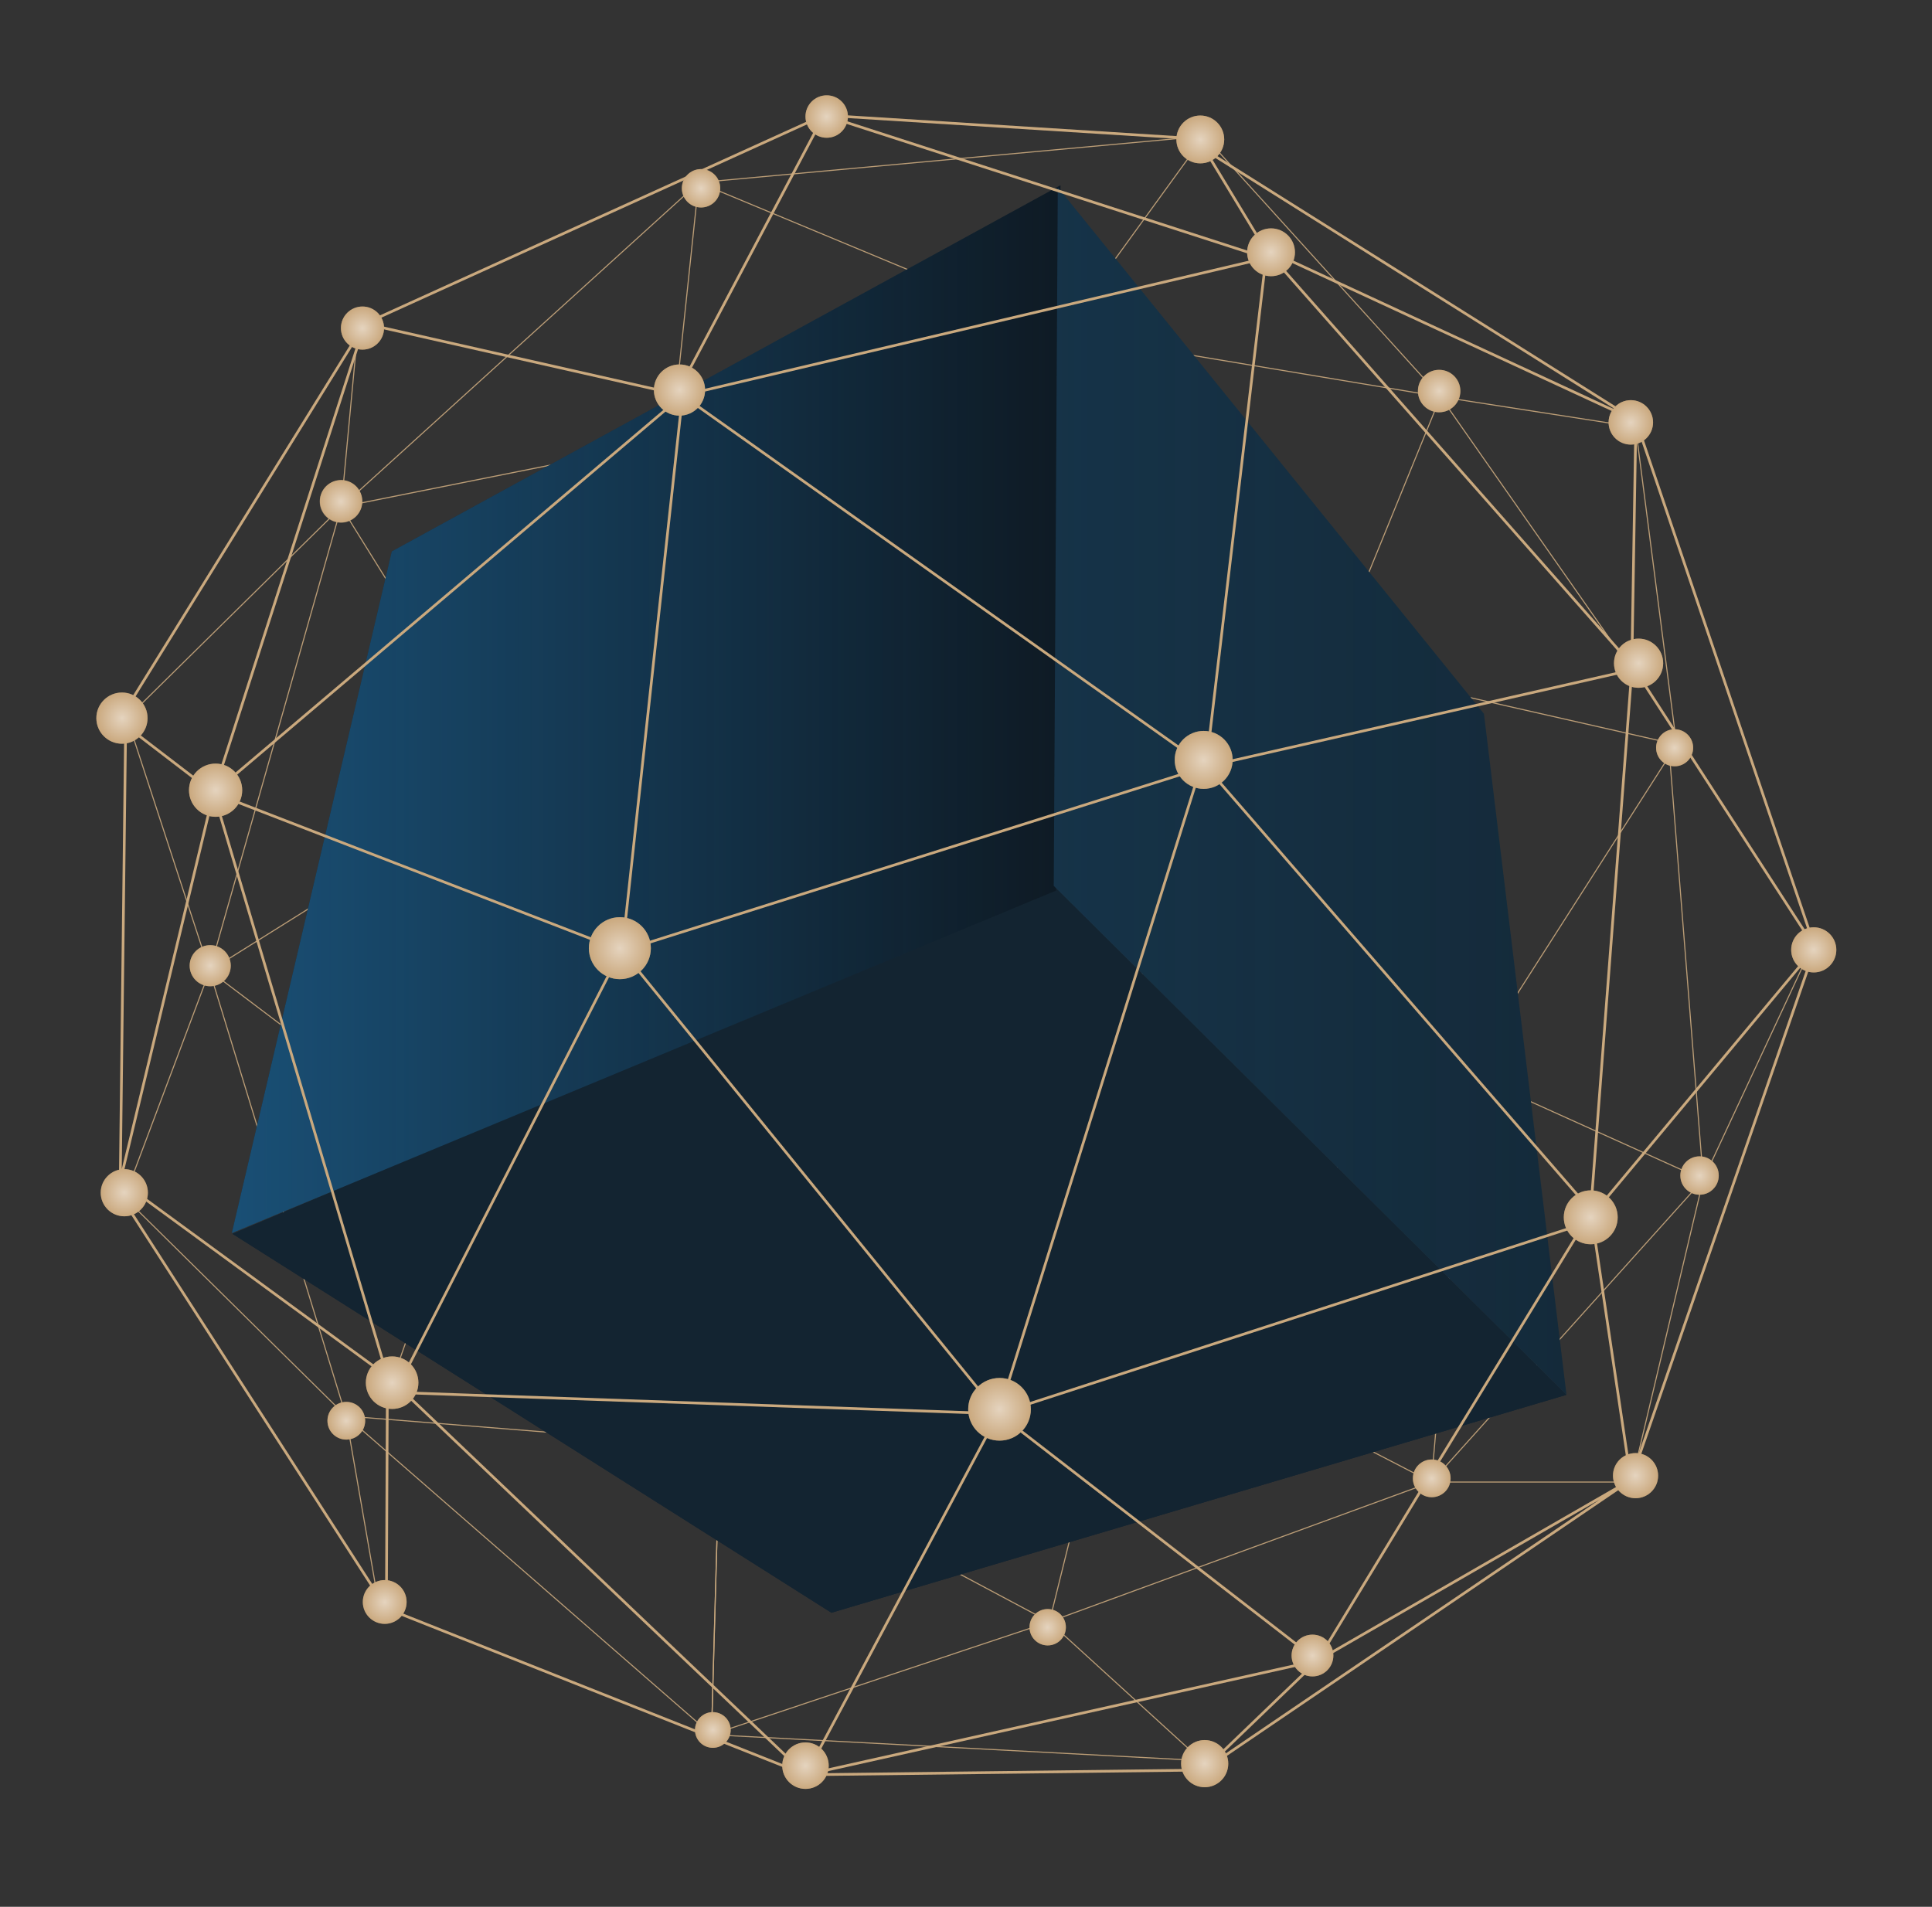 <?xml version="1.0" encoding="utf-8"?>
<!-- Generator: Adobe Illustrator 24.1.0, SVG Export Plug-In . SVG Version: 6.00 Build 0)  -->
<svg version="1.1" id="Layer_1" xmlns="http://www.w3.org/2000/svg" xmlns:xlink="http://www.w3.org/1999/xlink" x="0px" y="0px"
	 viewBox="0 0 573.5 566.1" style="enable-background:new 0 0 573.5 566.1;" xml:space="preserve">
<rect x="0" y="0" width="573.5" height="566.1" fill="#333333" stroke="none"/>
<style type="text/css">
	.st0{display:none;}
	.st1{display:inline;fill:#0E181F;stroke:#000000;stroke-miterlimit:10;}
	.st2{opacity:0.9;fill:none;stroke:#CAA97E;stroke-width:0.319;stroke-miterlimit:10;enable-background:new    ;}
	.st3{fill:#132431;}
	.st4{fill:#0E1A24;}
	.st5{opacity:0.5;}
	.st6{fill:url(#SVGID_1_);}
	.st7{opacity:0.75;}
	.st8{fill:#808080;}
	.st9{fill:url(#SVGID_2_);}
	.st10{fill:#142A3A;}
	.st11{opacity:0.1;fill:url(#SVGID_3_);enable-background:new    ;}
	.st12{fill:none;stroke:#CAA97E;stroke-width:0.799;stroke-miterlimit:10;}
	.st13{fill:#CAA97E;}
	.st14{fill:url(#SVGID_4_);}
	.st15{fill:url(#SVGID_5_);}
	.st16{fill:url(#SVGID_6_);}
	.st17{fill:url(#SVGID_7_);}
	.st18{fill:url(#SVGID_8_);}
	.st19{fill:url(#SVGID_9_);}
	.st20{fill:url(#SVGID_10_);}
	.st21{fill:url(#SVGID_11_);}
	.st22{fill:url(#SVGID_12_);}
	.st23{fill:url(#SVGID_13_);}
	.st24{fill:url(#SVGID_14_);}
	.st25{fill:url(#SVGID_15_);}
	.st26{fill:url(#SVGID_16_);}
	.st27{fill:url(#SVGID_17_);}
	.st28{fill:url(#SVGID_18_);}
	.st29{fill:url(#SVGID_19_);}
	.st30{fill:url(#SVGID_20_);}
	.st31{fill:url(#SVGID_21_);}
	.st32{fill:url(#SVGID_22_);}
	.st33{fill:url(#SVGID_23_);}
	.st34{fill:url(#SVGID_24_);}
	.st35{fill:url(#SVGID_25_);}
	.st36{fill:url(#SVGID_26_);}
	.st37{fill:url(#SVGID_27_);}
	.st38{fill:url(#SVGID_28_);}
	.st39{fill:url(#SVGID_29_);}
	.st40{fill:url(#SVGID_30_);}
	.st41{fill:url(#SVGID_31_);}
	.st42{fill:url(#SVGID_32_);}
	.st43{fill:url(#SVGID_33_);}
	.st44{fill:url(#SVGID_34_);}
</style>
<g id="back" class="st0">
	<rect x="-131.7" y="-4.7" class="st1" width="857.7" height="605.2"/>
</g>
<g id="lines_1_">
	<path class="st2" d="M79.4,55.1"/>
	<path class="st2" d="M38.6,351.1l23.6-62.8L38.6,351.1z"/>
	<path class="st2" d="M165.8,204.2"/>
	<polygon class="st2" points="62.2,288.2 37.7,213.2 101.3,150.5 	"/>
	<path class="st2" d="M134,237.7"/>
	<polyline class="st2" points="106.2,98.2 101.3,150.5 207.4,54.2 199.3,130.9 101.3,150.5 	"/>
	<polygon class="st2" points="207.4,54.2 315,99 357.5,40.4 	"/>
	<polyline class="st2" points="357.5,40.4 427.6,117.8 484.6,199.3 	"/>
	<path class="st2" d="M431.7,241"/>
	<path class="st2" d="M485.5,126.8"/>
	<polyline class="st2" points="315,99 199.3,130.9 271.8,201.8 315,99 427.6,117.8 485.5,126.8 497.3,218.1 	"/>
	<polyline class="st2" points="315,99 395,197.7 427.6,117.8 	"/>
	<polyline class="st2" points="101.3,150.5 151.9,232 62.2,288.2 138.9,346.2 151.9,232 	"/>
	<path class="st2" d="M179.4,369"/>
	<polyline class="st2" points="62.2,288.2 102.7,420.4 39.9,358.4 	"/>
	<polyline class="st2" points="116.5,409.7 138.9,346.2 234.8,317.6 151.9,232 	"/>
	<polygon class="st2" points="234.8,317.6 271.8,201.8 339.2,287.4 	"/>
	<polyline class="st2" points="138.9,346.2 213.6,429.3 234.8,317.6 333.5,392.7 424.9,440 486,440 	"/>
	<polyline class="st2" points="112.5,476.7 102.7,420.4 213.6,429.3 211.2,515 102.7,420.4 	"/>
	<polyline class="st2" points="213.6,429.3 311.5,481.5 333.5,392.7 213.6,429.3 211.2,515 311.5,481.5 	"/>
	<polyline class="st2" points="424.9,440 505.6,350.2 485.3,435.9 	"/>
	<polyline class="st2" points="199.3,130.9 151.9,232 271.8,201.8 395,197.7 495.3,220.5 505.6,350.2 435.4,318.5 424.9,440 
		311.5,481.5 356.7,522.7 211.2,515 	"/>
	<path class="st2" d="M395,197.7"/>
	<path class="st2" d="M506.8,477.5"/>
	<line class="st2" x1="536.9" y1="283.1" x2="505.6" y2="350.2"/>
	<polygon class="st2" points="333.5,392.7 339.2,287.4 435.4,318.5 	"/>
	<polyline class="st2" points="339.2,287.4 395,197.7 435.4,318.5 496.3,223.2 	"/>
</g>
<g id="Layer_5">
	<polygon class="st3" points="312.8,263 465,414.1 246.8,478.8 69,366.3 	"/>
</g>
<g id="Layer_5_copy">
	<polygon class="st3" points="312.8,263 465,414.1 246.8,478.8 69,366.3 	"/>
</g>
<g id="shape">
	<polyline class="st4" points="313.5,264.4 68.8,366.1 116.3,163.7 314.8,55 	"/>
	<path class="st4" d="M343.2,137.8"/>
</g>
<g id="shape_copy">
	<g class="st5">
		<g>
			
				<linearGradient id="SVGID_1_" gradientUnits="userSpaceOnUse" x1="68.826" y1="-350.481" x2="314.791" y2="-350.481" gradientTransform="matrix(1 0 0 1 0 561)">
				<stop  offset="0" style="stop-color:#2484C6"/>
				<stop  offset="1" style="stop-color:#2484C6;stop-opacity:0"/>
			</linearGradient>
			<polyline class="st6" points="313.5,264.4 68.8,366.1 116.3,163.7 314.8,55 			"/>
		</g>
	</g>
	<g class="st5">
		<g class="st7">
			<path class="st8" d="M345.4,139.9"/>
		</g>
		<g>
			
				<linearGradient id="SVGID_2_" gradientUnits="userSpaceOnUse" x1="343.221" y1="-423.206" x2="343.221" y2="-423.206" gradientTransform="matrix(1 0 0 1 0 561)">
				<stop  offset="0" style="stop-color:#2484C6"/>
				<stop  offset="1" style="stop-color:#2484C6;stop-opacity:0"/>
			</linearGradient>
			<path class="st9" d="M343.2,137.8"/>
		</g>
	</g>
</g>
<g id="Layer_4">
	<polygon class="st10" points="312.8,263 465,414.1 440.5,211.9 314,55.6 	"/>
</g>
<g id="Layer_4_copy">
	
		<linearGradient id="SVGID_3_" gradientUnits="userSpaceOnUse" x1="312.768" y1="-326.151" x2="465.032" y2="-326.151" gradientTransform="matrix(1 0 0 1 0 561)">
		<stop  offset="0" style="stop-color:#2484C6"/>
		<stop  offset="1" style="stop-color:#2484C6;stop-opacity:0"/>
	</linearGradient>
	<polygon class="st11" points="312.8,263 465,414.1 440.5,211.9 314,55.6 	"/>
</g>
<g id="lines">
	<polygon class="st12" points="358,227.6 375.8,76.6 202.6,117.4 	"/>
	<path class="st12" d="M472.2,359.3"/>
	<path class="st12" d="M484.4,198.9"/>
	<polyline class="st12" points="184.7,282.3 296.4,419.7 355.6,230.5 	"/>
	<polygon class="st12" points="296.4,419.7 470.2,363.3 424.1,438.7 391.1,493 	"/>
	<polyline class="st12" points="484.4,197.4 485.6,124.9 538.8,281.4 	"/>
	<polyline class="st12" points="472.1,361.4 538.8,281.4 484.4,197.4 375.5,73.9 357.7,44.5 485.6,124.9 375.5,73.9 	"/>
	<polyline class="st12" points="353.9,41.1 244.6,34.2 203.4,112.1 	"/>
	<polyline class="st12" points="375.8,76.6 244.6,34.2 108.3,96.1 202.6,117.4 184.7,282.3 358,227.6 484.4,198.9 472.2,359.3 
		358,227.6 	"/>
	<path class="st12" d="M108.3,96.1"/>
	<polyline class="st12" points="36.9,211.4 108.3,96.1 63.4,235.4 184.7,282.3 	"/>
	<polyline class="st12" points="202.6,117.4 63.4,235.4 37.3,215.4 35.7,350.6 63.4,235.4 115,408.6 35.7,350.6 	"/>
	<polyline class="st12" points="36.4,356 114.7,477.5 115,408.6 239.2,526.9 114.7,477.5 	"/>
	<polyline class="st12" points="391.1,493 357.3,525.5 484.1,439.4 391.1,493 239.2,526.9 296.4,419.7 117.4,413.4 	"/>
	<line class="st12" x1="357.3" y1="525.5" x2="239.2" y2="526.9"/>
	<path class="st12" d="M472.2,359.3"/>
	<path class="st12" d="M538.8,281.4"/>
	<polyline class="st12" points="472.2,359.3 484.1,439.4 538.8,281.4 	"/>
	<line class="st12" x1="182.2" y1="286.5" x2="119.4" y2="409.2"/>
</g>
<g id="dots">
	<circle class="st13" cx="245.4" cy="34.6" r="6.3"/>
	<circle class="st13" cx="356.3" cy="41.4" r="7.1"/>
	<circle class="st13" cx="377.3" cy="74.9" r="7.1"/>
	<circle class="st13" cx="497.1" cy="222" r="5.5"/>
	<circle class="st13" cx="357.3" cy="225.6" r="8.6"/>
	<circle class="st13" cx="427.2" cy="116.1" r="6.3"/>
	<circle class="st13" cx="484.1" cy="125.4" r="6.6"/>
	<circle class="st13" cx="36.9" cy="354.1" r="7"/>
	<circle class="st13" cx="62.4" cy="286.7" r="6.1"/>
	<circle class="st13" cx="184" cy="281.5" r="9.2"/>
	<circle class="st13" cx="114.2" cy="475.6" r="6.5"/>
	<circle class="st13" cx="239.1" cy="524.2" r="6.9"/>
	<circle class="st13" cx="211.6" cy="513.6" r="5.3"/>
	<circle class="st13" cx="116.4" cy="410.5" r="7.8"/>
	<circle class="st13" cx="102.8" cy="421.8" r="5.6"/>
	<circle class="st13" cx="296.7" cy="418.4" r="9.3"/>
	<circle class="st13" cx="311" cy="483.1" r="5.4"/>
	<circle class="st13" cx="425" cy="438.9" r="5.6"/>
	<circle class="st13" cx="485.5" cy="438.1" r="6.7"/>
	<circle class="st13" cx="389.6" cy="491.5" r="6.2"/>
	<circle class="st13" cx="357.6" cy="523.6" r="7"/>
	<circle class="st13" cx="36.2" cy="213.2" r="7.6"/>
	<circle class="st13" cx="64" cy="234.6" r="7.9"/>
	
		<ellipse transform="matrix(0.316 -0.949 0.949 0.316 -72.029 197.798)" class="st13" cx="101.2" cy="148.9" rx="6.3" ry="6.3"/>
	<circle class="st13" cx="107.6" cy="97.4" r="6.4"/>
	<circle class="st13" cx="538.4" cy="282" r="6.7"/>
	<circle class="st13" cx="504.5" cy="349" r="5.7"/>
	<circle class="st13" cx="472.2" cy="361.4" r="8"/>
	<circle class="st13" cx="486.4" cy="196.9" r="7.3"/>
	<circle class="st13" cx="208.1" cy="55.9" r="5.7"/>
	<circle class="st13" cx="201.7" cy="115.8" r="7.6"/>
</g>
<g id="dots_1_" class="st5">
	
		<radialGradient id="SVGID_4_" cx="245.367" cy="560.383" r="6.282" gradientTransform="matrix(1 0 0 -1 0 595)" gradientUnits="userSpaceOnUse">
		<stop  offset="0" style="stop-color:#FFFFFF"/>
		<stop  offset="1" style="stop-color:#CAA97E"/>
	</radialGradient>
	<circle class="st14" cx="245.4" cy="34.6" r="6.3"/>
	
		<radialGradient id="SVGID_5_" cx="356.318" cy="553.569" r="7.134" gradientTransform="matrix(1 0 0 -1 0 595)" gradientUnits="userSpaceOnUse">
		<stop  offset="0" style="stop-color:#FFFFFF"/>
		<stop  offset="1" style="stop-color:#CAA97E"/>
	</radialGradient>
	<circle class="st15" cx="356.3" cy="41.4" r="7.1"/>
	
		<radialGradient id="SVGID_6_" cx="377.294" cy="520.135" r="7.134" gradientTransform="matrix(1 0 0 -1 0 595)" gradientUnits="userSpaceOnUse">
		<stop  offset="0" style="stop-color:#FFFFFF"/>
		<stop  offset="1" style="stop-color:#CAA97E"/>
	</radialGradient>
	<circle class="st16" cx="377.3" cy="74.9" r="7.1"/>
	
		<radialGradient id="SVGID_7_" cx="497.082" cy="372.982" r="5.537" gradientTransform="matrix(1 0 0 -1 0 595)" gradientUnits="userSpaceOnUse">
		<stop  offset="0" style="stop-color:#FFFFFF"/>
		<stop  offset="1" style="stop-color:#CAA97E"/>
	</radialGradient>
	<circle class="st17" cx="497.1" cy="222" r="5.5"/>
	
		<radialGradient id="SVGID_8_" cx="357.276" cy="369.361" r="8.625" gradientTransform="matrix(1 0 0 -1 0 595)" gradientUnits="userSpaceOnUse">
		<stop  offset="0" style="stop-color:#FFFFFF"/>
		<stop  offset="1" style="stop-color:#CAA97E"/>
	</radialGradient>
	<circle class="st18" cx="357.3" cy="225.6" r="8.6"/>
	
		<radialGradient id="SVGID_9_" cx="427.232" cy="478.928" r="6.282" gradientTransform="matrix(1 0 0 -1 0 595)" gradientUnits="userSpaceOnUse">
		<stop  offset="0" style="stop-color:#FFFFFF"/>
		<stop  offset="1" style="stop-color:#CAA97E"/>
	</radialGradient>
	<circle class="st19" cx="427.2" cy="116.1" r="6.3"/>
	
		<radialGradient id="SVGID_10_" cx="484.091" cy="469.557" r="6.602" gradientTransform="matrix(1 0 0 -1 0 595)" gradientUnits="userSpaceOnUse">
		<stop  offset="0" style="stop-color:#FFFFFF"/>
		<stop  offset="1" style="stop-color:#CAA97E"/>
	</radialGradient>
	<circle class="st20" cx="484.1" cy="125.4" r="6.6"/>
	
		<radialGradient id="SVGID_11_" cx="36.883" cy="240.949" r="7.028" gradientTransform="matrix(1 0 0 -1 0 595)" gradientUnits="userSpaceOnUse">
		<stop  offset="0" style="stop-color:#FFFFFF"/>
		<stop  offset="1" style="stop-color:#CAA97E"/>
	</radialGradient>
	<circle class="st21" cx="36.9" cy="354.1" r="7"/>
	
		<radialGradient id="SVGID_12_" cx="62.438" cy="308.349" r="6.069" gradientTransform="matrix(1 0 0 -1 0 595)" gradientUnits="userSpaceOnUse">
		<stop  offset="0" style="stop-color:#FFFFFF"/>
		<stop  offset="1" style="stop-color:#CAA97E"/>
	</radialGradient>
	<circle class="st22" cx="62.4" cy="286.7" r="6.1"/>
	
		<radialGradient id="SVGID_13_" cx="184.036" cy="313.46" r="9.157" gradientTransform="matrix(1 0 0 -1 0 595)" gradientUnits="userSpaceOnUse">
		<stop  offset="0" style="stop-color:#FFFFFF"/>
		<stop  offset="1" style="stop-color:#CAA97E"/>
	</radialGradient>
	<circle class="st23" cx="184" cy="281.5" r="9.2"/>
	
		<radialGradient id="SVGID_14_" cx="114.186" cy="119.351" r="6.495" gradientTransform="matrix(1 0 0 -1 0 595)" gradientUnits="userSpaceOnUse">
		<stop  offset="0" style="stop-color:#FFFFFF"/>
		<stop  offset="1" style="stop-color:#CAA97E"/>
	</radialGradient>
	<circle class="st24" cx="114.2" cy="475.6" r="6.5"/>
	
		<radialGradient id="SVGID_15_" cx="239.085" cy="70.796" r="6.921" gradientTransform="matrix(1 0 0 -1 0 595)" gradientUnits="userSpaceOnUse">
		<stop  offset="0" style="stop-color:#FFFFFF"/>
		<stop  offset="1" style="stop-color:#CAA97E"/>
	</radialGradient>
	<circle class="st25" cx="239.1" cy="524.2" r="6.9"/>
	
		<radialGradient id="SVGID_16_" cx="211.614" cy="81.444" r="5.324" gradientTransform="matrix(1 0 0 -1 0 595)" gradientUnits="userSpaceOnUse">
		<stop  offset="0" style="stop-color:#FFFFFF"/>
		<stop  offset="1" style="stop-color:#CAA97E"/>
	</radialGradient>
	<circle class="st26" cx="211.6" cy="513.6" r="5.3"/>
	
		<radialGradient id="SVGID_17_" cx="116.422" cy="184.515" r="7.773" gradientTransform="matrix(1 0 0 -1 0 595)" gradientUnits="userSpaceOnUse">
		<stop  offset="0" style="stop-color:#FFFFFF"/>
		<stop  offset="1" style="stop-color:#CAA97E"/>
	</radialGradient>
	<circle class="st27" cx="116.4" cy="410.5" r="7.8"/>
	
		<radialGradient id="SVGID_18_" cx="102.793" cy="173.229" r="5.643" gradientTransform="matrix(1 0 0 -1 0 595)" gradientUnits="userSpaceOnUse">
		<stop  offset="0" style="stop-color:#FFFFFF"/>
		<stop  offset="1" style="stop-color:#CAA97E"/>
	</radialGradient>
	<circle class="st28" cx="102.8" cy="421.8" r="5.6"/>
	
		<radialGradient id="SVGID_19_" cx="296.69" cy="176.636" r="9.264" gradientTransform="matrix(1 0 0 -1 0 595)" gradientUnits="userSpaceOnUse">
		<stop  offset="0" style="stop-color:#FFFFFF"/>
		<stop  offset="1" style="stop-color:#CAA97E"/>
	</radialGradient>
	<circle class="st29" cx="296.7" cy="418.4" r="9.3"/>
	
		<radialGradient id="SVGID_20_" cx="310.958" cy="111.897" r="5.43" gradientTransform="matrix(1 0 0 -1 0 595)" gradientUnits="userSpaceOnUse">
		<stop  offset="0" style="stop-color:#FFFFFF"/>
		<stop  offset="1" style="stop-color:#CAA97E"/>
	</radialGradient>
	<circle class="st30" cx="311" cy="483.1" r="5.4"/>
	
		<radialGradient id="SVGID_21_" cx="424.996" cy="156.086" r="5.643" gradientTransform="matrix(1 0 0 -1 0 595)" gradientUnits="userSpaceOnUse">
		<stop  offset="0" style="stop-color:#FFFFFF"/>
		<stop  offset="1" style="stop-color:#CAA97E"/>
	</radialGradient>
	<circle class="st31" cx="425" cy="438.9" r="5.6"/>
	
		<radialGradient id="SVGID_22_" cx="485.476" cy="156.937" r="6.708" gradientTransform="matrix(1 0 0 -1 0 595)" gradientUnits="userSpaceOnUse">
		<stop  offset="0" style="stop-color:#FFFFFF"/>
		<stop  offset="1" style="stop-color:#CAA97E"/>
	</radialGradient>
	<circle class="st32" cx="485.5" cy="438.1" r="6.7"/>
	
		<radialGradient id="SVGID_23_" cx="389.645" cy="103.485" r="6.176" gradientTransform="matrix(1 0 0 -1 0 595)" gradientUnits="userSpaceOnUse">
		<stop  offset="0" style="stop-color:#FFFFFF"/>
		<stop  offset="1" style="stop-color:#CAA97E"/>
	</radialGradient>
	<circle class="st33" cx="389.6" cy="491.5" r="6.2"/>
	
		<radialGradient id="SVGID_24_" cx="357.595" cy="71.435" r="7.028" gradientTransform="matrix(1 0 0 -1 0 595)" gradientUnits="userSpaceOnUse">
		<stop  offset="0" style="stop-color:#FFFFFF"/>
		<stop  offset="1" style="stop-color:#CAA97E"/>
	</radialGradient>
	<circle class="st34" cx="357.6" cy="523.6" r="7"/>
	
		<radialGradient id="SVGID_25_" cx="36.244" cy="381.819" r="7.56" gradientTransform="matrix(1 0 0 -1 0 595)" gradientUnits="userSpaceOnUse">
		<stop  offset="0" style="stop-color:#FFFFFF"/>
		<stop  offset="1" style="stop-color:#CAA97E"/>
	</radialGradient>
	<circle class="st35" cx="36.2" cy="213.2" r="7.6"/>
	
		<radialGradient id="SVGID_26_" cx="64.035" cy="360.417" r="7.879" gradientTransform="matrix(1 0 0 -1 0 595)" gradientUnits="userSpaceOnUse">
		<stop  offset="0" style="stop-color:#FFFFFF"/>
		<stop  offset="1" style="stop-color:#CAA97E"/>
	</radialGradient>
	<circle class="st36" cx="64" cy="234.6" r="7.9"/>
	
		<radialGradient id="SVGID_27_" cx="101.196" cy="446.132" r="6.282" gradientTransform="matrix(1 0 0 -1 0 595)" gradientUnits="userSpaceOnUse">
		<stop  offset="0" style="stop-color:#FFFFFF"/>
		<stop  offset="1" style="stop-color:#CAA97E"/>
	</radialGradient>
	<circle class="st37" cx="101.2" cy="148.9" r="6.3"/>
	
		<radialGradient id="SVGID_28_" cx="107.585" cy="497.561" r="6.389" gradientTransform="matrix(1 0 0 -1 0 595)" gradientUnits="userSpaceOnUse">
		<stop  offset="0" style="stop-color:#FFFFFF"/>
		<stop  offset="1" style="stop-color:#CAA97E"/>
	</radialGradient>
	<circle class="st38" cx="107.6" cy="97.4" r="6.4"/>
	
		<radialGradient id="SVGID_29_" cx="538.395" cy="313.034" r="6.708" gradientTransform="matrix(1 0 0 -1 0 595)" gradientUnits="userSpaceOnUse">
		<stop  offset="0" style="stop-color:#FFFFFF"/>
		<stop  offset="1" style="stop-color:#CAA97E"/>
	</radialGradient>
	<circle class="st39" cx="538.4" cy="282" r="6.7"/>
	
		<radialGradient id="SVGID_30_" cx="504.535" cy="245.953" r="5.75" gradientTransform="matrix(1 0 0 -1 0 595)" gradientUnits="userSpaceOnUse">
		<stop  offset="0" style="stop-color:#FFFFFF"/>
		<stop  offset="1" style="stop-color:#CAA97E"/>
	</radialGradient>
	<circle class="st40" cx="504.5" cy="349" r="5.7"/>
	
		<radialGradient id="SVGID_31_" cx="472.166" cy="233.602" r="7.986" gradientTransform="matrix(1 0 0 -1 0 595)" gradientUnits="userSpaceOnUse">
		<stop  offset="0" style="stop-color:#FFFFFF"/>
		<stop  offset="1" style="stop-color:#CAA97E"/>
	</radialGradient>
	<circle class="st41" cx="472.2" cy="361.4" r="8"/>
	
		<radialGradient id="SVGID_32_" cx="486.434" cy="398.111" r="7.347" gradientTransform="matrix(1 0 0 -1 0 595)" gradientUnits="userSpaceOnUse">
		<stop  offset="0" style="stop-color:#FFFFFF"/>
		<stop  offset="1" style="stop-color:#CAA97E"/>
	</radialGradient>
	<circle class="st42" cx="486.4" cy="196.9" r="7.3"/>
	
		<radialGradient id="SVGID_33_" cx="208.1" cy="539.088" r="5.75" gradientTransform="matrix(1 0 0 -1 0 595)" gradientUnits="userSpaceOnUse">
		<stop  offset="0" style="stop-color:#FFFFFF"/>
		<stop  offset="1" style="stop-color:#CAA97E"/>
	</radialGradient>
	<circle class="st43" cx="208.1" cy="55.9" r="5.7"/>
	
		<radialGradient id="SVGID_34_" cx="201.711" cy="479.247" r="7.56" gradientTransform="matrix(1 0 0 -1 0 595)" gradientUnits="userSpaceOnUse">
		<stop  offset="0" style="stop-color:#FFFFFF"/>
		<stop  offset="1" style="stop-color:#CAA97E"/>
	</radialGradient>
	<circle class="st44" cx="201.7" cy="115.8" r="7.6"/>
</g>
</svg>
